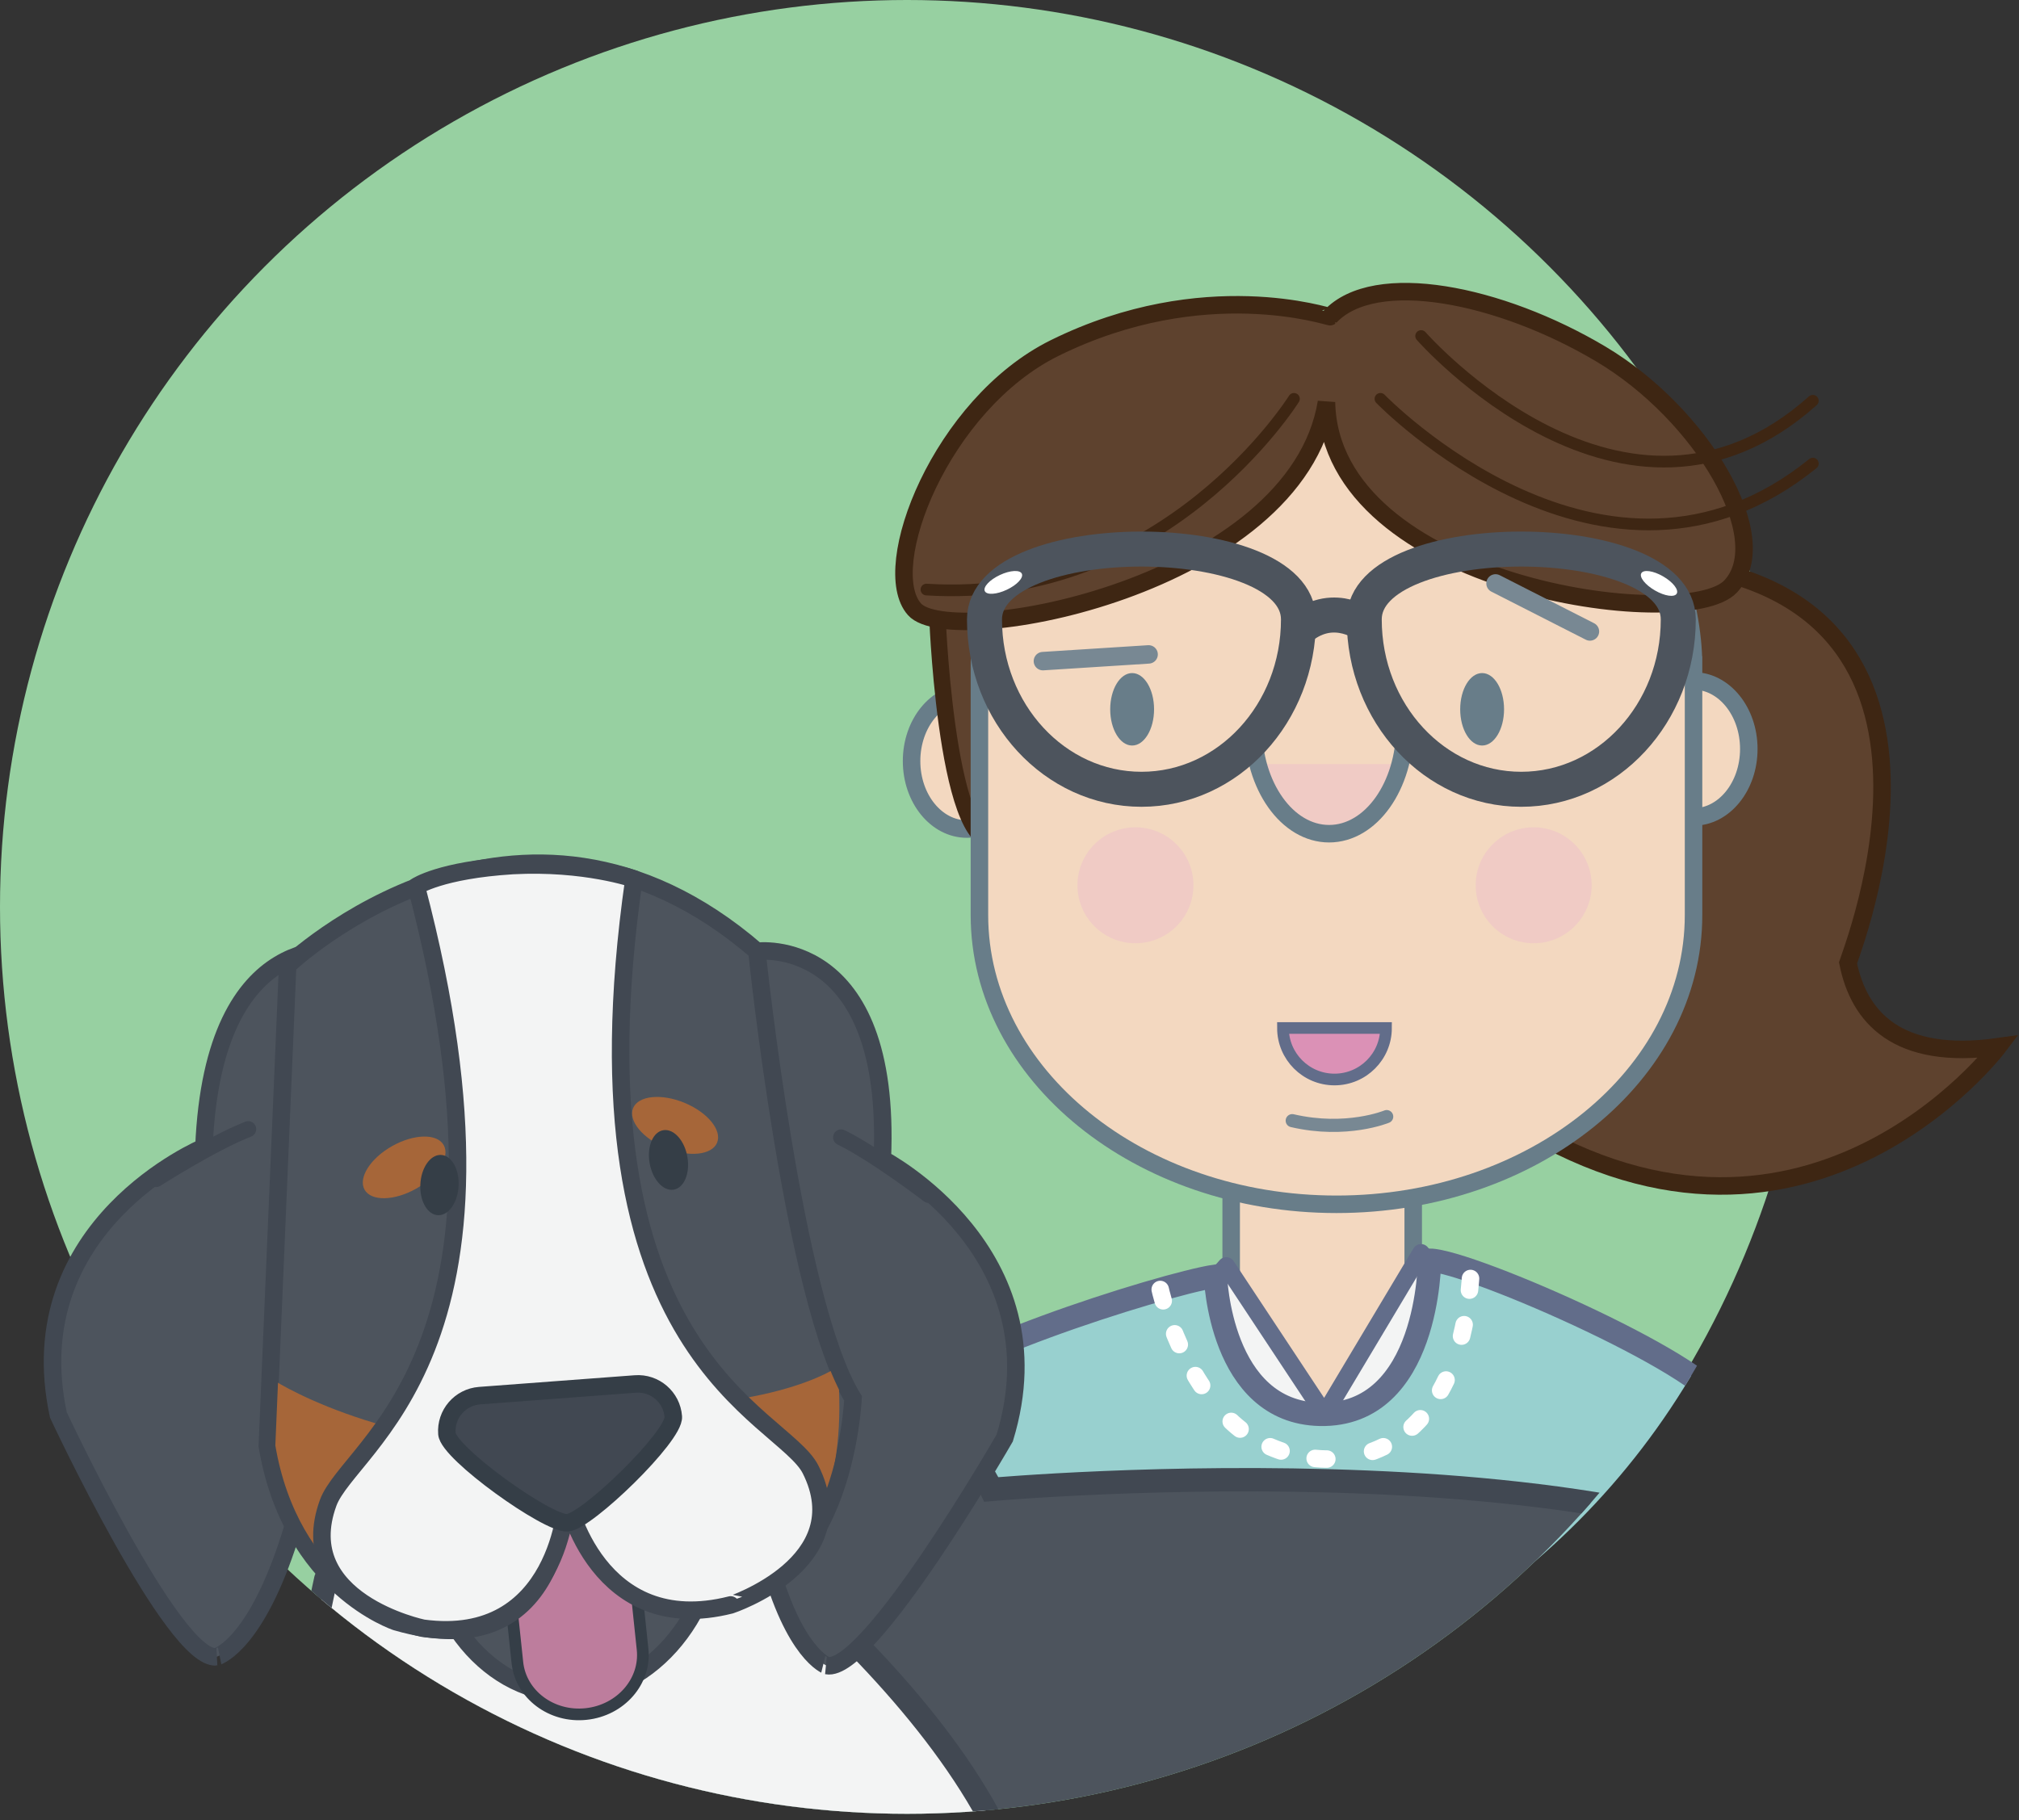 <?xml version="1.0" encoding="utf-8"?>
<!-- Generator: Adobe Illustrator 15.1.0, SVG Export Plug-In . SVG Version: 6.00 Build 0)  -->
<!DOCTYPE svg PUBLIC "-//W3C//DTD SVG 1.1//EN" "http://www.w3.org/Graphics/SVG/1.1/DTD/svg11.dtd">
<svg version="1.1" id="Capa_1" xmlns="http://www.w3.org/2000/svg" xmlns:xlink="http://www.w3.org/1999/xlink" x="0px" y="0px"
	 width="173px" height="156px" viewBox="0 0 173 156" enable-background="new 0 0 173 156" xml:space="preserve">
<rect x="0" y="0" width="173" height="156" fill="#333333" stroke="none"/>
<g>
	<circle fill="#97D0A1" cx="77.723" cy="77.723" r="77.723"/>
	<g>
		<path fill="#5E422E" stroke="#3E2613" stroke-width="1.5" stroke-miterlimit="10" d="M158.35,82.519
			c0.985-2.895,12.876-34.476-19.749-34.476c-27.724,0-29.255,41.662-9.586,47.527l-0.002,0.002
			c25.365,16.496,42.213-5.867,42.213-5.867C162.515,90.931,159.27,87.125,158.35,82.519z"/>
		<path fill="#F3D8C0" stroke="#687D89" stroke-width="1.5" stroke-miterlimit="10" d="M149.848,64.188
			c0,3.216-2.122,5.826-4.736,5.826s-4.735-2.61-4.735-5.826c0-3.221,2.121-5.831,4.735-5.831S149.848,60.967,149.848,64.188z"/>
		
			<ellipse fill="#F3D8C0" stroke="#687D89" stroke-width="1.5" stroke-miterlimit="10" cx="82.844" cy="65.224" rx="4.735" ry="5.827"/>
		<path fill="#5E422E" stroke="#3E2613" stroke-width="1.413" stroke-miterlimit="10" d="M134.622,72.079l-48.321-0.556
			c-5.025,4.347-5.957-18.27-5.957-18.27c0-1.339,3.378-9.167,5.957-9.167h46.522c2.58,0,9.329,4.574,9.329,5.913
			C142.152,50,137.203,72.079,134.622,72.079z"/>
		
			<rect x="105.494" y="93.207" fill="#F3D8C0" stroke="#687D89" stroke-width="1.5" stroke-miterlimit="10" width="15.599" height="31.563"/>
		<path fill="#F3D8C0" stroke="#687D89" stroke-width="1.5" stroke-miterlimit="10" d="M145.112,56.988
			c0-10.942-9.937-29.277-22.452-29.277h-16.07c-12.512,0-22.667,18.335-22.667,29.277v13.203c0,1.27,0,6.827,0,8.227
			c0,13.693,13.699,24.792,30.596,24.792c16.896,0,30.594-11.099,30.594-24.792c0-1.35,0-6.911,0-8.227V56.988z"/>
		<path fill="#5E422E" stroke="#3E2613" stroke-width="1.5" stroke-miterlimit="10" d="M137.172,30.341
			c-8.644-5.139-19.363-7.299-23.204-3.2c-0.05,0.055-10.785-3.631-23.579,2.675c-9.772,4.817-15.188,18.851-12.031,22.401
			c3.161,3.558,32.713-1.957,35.302-17.749c0.309,15.789,30.797,19.892,34.63,15.792C152.135,46.16,145.813,35.483,137.172,30.341z"
			/>
		<path fill="#F0CBC5" d="M119.737,65.483c0,3.177-2.897,5.75-5.855,5.75c-2.96,0-5.217-1.809-5.76-5.75"/>
		
			<path fill="none" stroke="#687D89" stroke-width="1.5" stroke-linecap="round" stroke-linejoin="round" stroke-miterlimit="10" d="
			M120.379,62.315c0,5.048-2.905,9.135-6.494,9.135s-6.496-4.087-6.496-9.135"/>
		<path fill="none" stroke="#3E2613" stroke-linecap="round" stroke-linejoin="round" stroke-miterlimit="10" d="M118.284,34.18
			c0,0,19.291,19.94,37.052,5.551"/>
		<path fill="none" stroke="#3E2613" stroke-linecap="round" stroke-linejoin="round" stroke-miterlimit="10" d="M121.771,28.796
			c0,0,17.473,19.94,33.564,5.549"/>
		<path fill="none" stroke="#3E2613" stroke-linecap="round" stroke-linejoin="round" stroke-miterlimit="10" d="M110.875,34.18
			c0,0-11.017,17.652-31.493,16.346"/>
		
			<path fill="none" stroke="#788893" stroke-width="1.126" stroke-linecap="round" stroke-linejoin="round" stroke-miterlimit="10" d="
			M118.82,95.695c0,0-3.449,1.43-8.094,0.347"/>
		
			<line fill="none" stroke="#788893" stroke-width="1.58" stroke-linecap="round" stroke-miterlimit="10" x1="89.362" y1="56.66" x2="98.42" y2="56.083"/>
		<g>
			<path fill="none" stroke="#4D545D" stroke-width="3" stroke-miterlimit="10" d="M143.805,53.084
				c0,8.042-6.027,14.559-13.458,14.559c-7.43,0-13.451-6.517-13.451-14.559C116.896,45.046,143.805,45.046,143.805,53.084z"/>
			<path fill="none" stroke="#4D545D" stroke-width="3" stroke-miterlimit="10" d="M84.357,53.084c0-8.038,26.905-8.038,26.905,0
				c0,8.042-6.021,14.559-13.451,14.559C90.379,67.643,84.357,61.126,84.357,53.084z"/>
			<path fill="none" stroke="#4D545D" stroke-width="3" stroke-miterlimit="10" d="M116.893,53.512c0,0-3.048-2.264-6.018,0.809"/>
			<path fill="#FFFFFF" d="M87.556,49.166c0.163,0.349-0.414,0.965-1.289,1.376c-0.877,0.413-1.719,0.464-1.883,0.118
				c-0.164-0.351,0.412-0.969,1.289-1.38S87.392,48.82,87.556,49.166z"/>
			<path fill="#FFFFFF" d="M143.671,50.875c-0.191,0.336-1.029,0.213-1.865-0.272c-0.84-0.482-1.361-1.147-1.168-1.479
				c0.194-0.333,1.027-0.212,1.866,0.271C143.343,49.881,143.864,50.546,143.671,50.875z"/>
		</g>
		<g>
			<defs>
				<circle id="SVGID_1_" cx="89.958" cy="85.246" r="63.922"/>
			</defs>
			<clipPath id="SVGID_2_">
				<use xlink:href="#SVGID_1_"  overflow="visible"/>
			</clipPath>
			<g clip-path="url(#SVGID_2_)">
				
					<polygon fill="#F3F4F4" stroke="#626D8A" stroke-width="1.5" stroke-linecap="round" stroke-linejoin="round" stroke-miterlimit="10" points="
					130.707,117.926 121.761,107.369 113.491,121.207 105.077,108.489 96.277,118.415 113.503,129.892 113.524,129.37 				"/>
				<g>
					<path fill="#98D0CF" stroke="#626D8A" stroke-width="2" stroke-miterlimit="10" d="M122.489,108c0,0-0.009,13.398-9.381,13.212
						c-8.596-0.174-8.959-11.845-8.959-11.845c-4.642,0.701-25.617,7.386-25.617,10.474v18.946h69.146v-17.975
						C147.678,117.591,125.892,108,122.489,108z"/>
				</g>
				
					<path fill="none" stroke="#FFFFFF" stroke-width="1.5" stroke-linecap="round" stroke-linejoin="round" stroke-miterlimit="10" stroke-dasharray="1,3,1,3,1,4" d="
					M99.416,110.512c0,0,1.476,6.828,6.012,11.241c5.376,5.231,19.485,6.337,20.622-12.857"/>
			</g>
		</g>
		
			<line fill="none" stroke="#788893" stroke-width="1.58" stroke-linecap="round" stroke-miterlimit="10" x1="128.146" y1="50" x2="136.235" y2="54.117"/>
		<path fill="#DB91B6" stroke="#626D8A" stroke-miterlimit="10" d="M118.761,88.101c0,2.438-1.976,4.414-4.414,4.414
			s-4.415-1.977-4.415-4.414H118.761z"/>
		<circle fill="#F0CBC5" cx="97.292" cy="75.87" r="4.969"/>
		<circle fill="#F0CBC5" cx="131.414" cy="75.87" r="4.969"/>
		<ellipse fill="#687D89" cx="97.008" cy="60.788" rx="1.879" ry="3.105"/>
		<ellipse fill="#687D89" cx="126.997" cy="60.788" rx="1.879" ry="3.105"/>
	</g>
	<g>
		<defs>
			<circle id="SVGID_3_" cx="77.723" cy="77.723" r="77.723"/>
		</defs>
		<clipPath id="SVGID_4_">
			<use xlink:href="#SVGID_3_"  overflow="visible"/>
		</clipPath>
		<path clip-path="url(#SVGID_4_)" fill="#4D545D" stroke="#414852" stroke-width="2" stroke-miterlimit="10" d="M45.604,104.813
			c0,0,33.461,10.013,39.338,22.836c0,0,60.07-5.353,77.061,11.032l-8.733,46.975L17.705,156.479L45.604,104.813z"/>
		
			<path clip-path="url(#SVGID_4_)" fill="#F3F4F4" stroke="#414852" stroke-width="2" stroke-linecap="round" stroke-linejoin="round" stroke-miterlimit="10" d="
			M27.915,135.333c0,0-3.831,17.211-3.121,23.245c0.71,6.033,63.172,5.323,63.172,5.323c-4.438-19.697-34.426-39.561-34.426-39.561
			S45.897,136.308,27.915,135.333z"/>
	</g>
	<g>
		<g>
			<g>
				<path fill="#4D545D" stroke="#414852" stroke-width="1.5" stroke-miterlimit="10" d="M61.566,130.366
					c-0.358,8.453-6.276,15.068-13.223,14.775c-6.94-0.295-12.28-7.387-11.923-15.841c0.359-8.453,6.278-15.067,13.222-14.772
					C56.587,114.822,61.925,121.914,61.566,130.366z"/>
				<path fill="#BD7D9D" stroke="#353E47" stroke-miterlimit="10" d="M55.06,141.35c0.291,2.749-1.879,5.233-4.842,5.544l0,0
					c-2.957,0.313-5.598-1.665-5.886-4.417l-2.8-26.563c-0.289-2.751,1.881-5.236,4.844-5.547l0,0
					c2.962-0.312,5.601,1.663,5.89,4.417L55.06,141.35z"/>
			</g>
			<g>
				<path fill="#4D545D" stroke="#414852" stroke-width="1.5" stroke-miterlimit="10" d="M29.686,81.496
					c0,0-11.414-2.491-12.212,16.823c0,0-15.981,6.658-12.471,22.944c0,0,9.874,21.119,13.541,20.727
					C18.544,141.99,30.16,139.083,29.686,81.496z"/>
				<path fill="#4D545D" stroke="#414852" stroke-width="1.5" stroke-miterlimit="10" d="M64.857,81.525
					c0,0,11.583-1.519,10.745,17.796c0,0,15.362,7.986,10.488,23.918c0,0-11.627,20.208-15.248,19.505
					C70.843,142.744,59.517,138.865,64.857,81.525z"/>
				<path fill="#4D545D" stroke="#414852" stroke-width="1.5" stroke-miterlimit="10" d="M24.648,82.74
					c0,0,19.782-18.874,40.209-1.215c0,0,3.106,30.066,8.235,38.317c0,0-0.773,18.221-13.497,16.951c0,0-7.699,0.769-11.291-9.241
					c0,0,0.429,15.717-14.356,11.439c0,0-9.004-2.937-11.043-15.07L24.648,82.74"/>
			</g>
			<path fill="#A66639" d="M23.15,118.096c0,0,8.685,5.954,25.323,6.334c0,0,1.721,16.93-12.186,15.098
				C36.288,139.527,22.521,137.435,23.15,118.096"/>
			<path fill="#A66639" d="M71.77,117.146c0,0-5.884,4.298-22.495,3.271c0,0-3.147,16.725,10.864,16.071
				C60.139,136.489,73.48,137.122,71.77,117.146"/>
			<path fill="none" stroke="#414852" stroke-width="1.37" stroke-miterlimit="10" d="M24.648,82.74
				c0,0,19.782-18.874,40.209-1.215c0,0,3.106,30.066,8.235,38.317c0,0-0.773,18.221-13.497,16.951c0,0-7.699,0.769-11.291-9.241
				c0,0,0.429,15.717-14.356,11.439c0,0-9.004-2.937-11.043-15.07L24.648,82.74"/>
			
				<path fill="#F3F4F4" stroke="#414852" stroke-width="1.5" stroke-linecap="round" stroke-linejoin="round" stroke-miterlimit="10" d="
				M69.455,125.935c-2.407-4.788-21.022-9.602-15.133-50.611c0,0-4.2-1.476-10.394-1.146c-6.188,0.383-8.259,1.79-8.259,1.79
				c10.56,40.066-5.708,47.797-7.55,52.828c-3.078,8.422,8.135,10.748,8.135,10.748c11.643,1.555,12.369-10.89,12.311-11.382
				c-0.004,0.495,2.655,12.264,14.042,9.384C62.607,137.546,73.481,133.946,69.455,125.935z"/>
			<path fill="#414852" stroke="#353E47" stroke-width="1.5" stroke-miterlimit="10" d="M57.693,121.415
				c-0.125-1.678-1.585-2.934-3.257-2.806l-13.336,0.999c-1.677,0.127-2.932,1.586-2.806,3.26l0,0
				c0.126,1.673,8.651,7.764,10.327,7.638l0,0C50.297,130.381,57.818,123.087,57.693,121.415L57.693,121.415z"/>
			
				<path fill="#4D545D" stroke="#414852" stroke-width="1.37" stroke-linecap="round" stroke-linejoin="round" stroke-miterlimit="10" d="
				M79.575,102.407c0,0-4.525-3.469-7.506-4.933"/>
			
				<path fill="#4D545D" stroke="#414852" stroke-width="1.37" stroke-linecap="round" stroke-linejoin="round" stroke-miterlimit="10" d="
				M13.371,101.051c0,0,4.806-3.076,7.897-4.282"/>
		</g>
		<g>
			<path fill="#A66639" d="M35.658,101.87c-1.872,1.057-3.849,1.097-4.418,0.09c-0.566-1.01,0.487-2.682,2.358-3.737
				c1.873-1.055,3.852-1.096,4.421-0.087C38.585,99.142,37.53,100.815,35.658,101.87z"/>
			<path fill="#353E47" d="M39.298,101.591c-0.054,1.426-0.837,2.571-1.742,2.555c-0.908-0.016-1.597-1.183-1.54-2.611
				c0.056-1.425,0.838-2.571,1.743-2.557C38.665,98.992,39.354,100.163,39.298,101.591z"/>
		</g>
		<g>
			<path fill="#A66639" d="M57.048,98.384c1.985,0.817,3.953,0.614,4.396-0.452c0.44-1.071-0.815-2.603-2.8-3.422
				c-1.986-0.818-3.956-0.613-4.396,0.457C53.809,96.033,55.06,97.565,57.048,98.384z"/>
			<path fill="#353E47" d="M55.656,99.635c0.229,1.411,1.146,2.451,2.042,2.325c0.9-0.126,1.439-1.369,1.207-2.78
				c-0.23-1.409-1.146-2.45-2.043-2.324C55.963,96.982,55.426,98.228,55.656,99.635z"/>
		</g>
	</g>
</g>
</svg>
